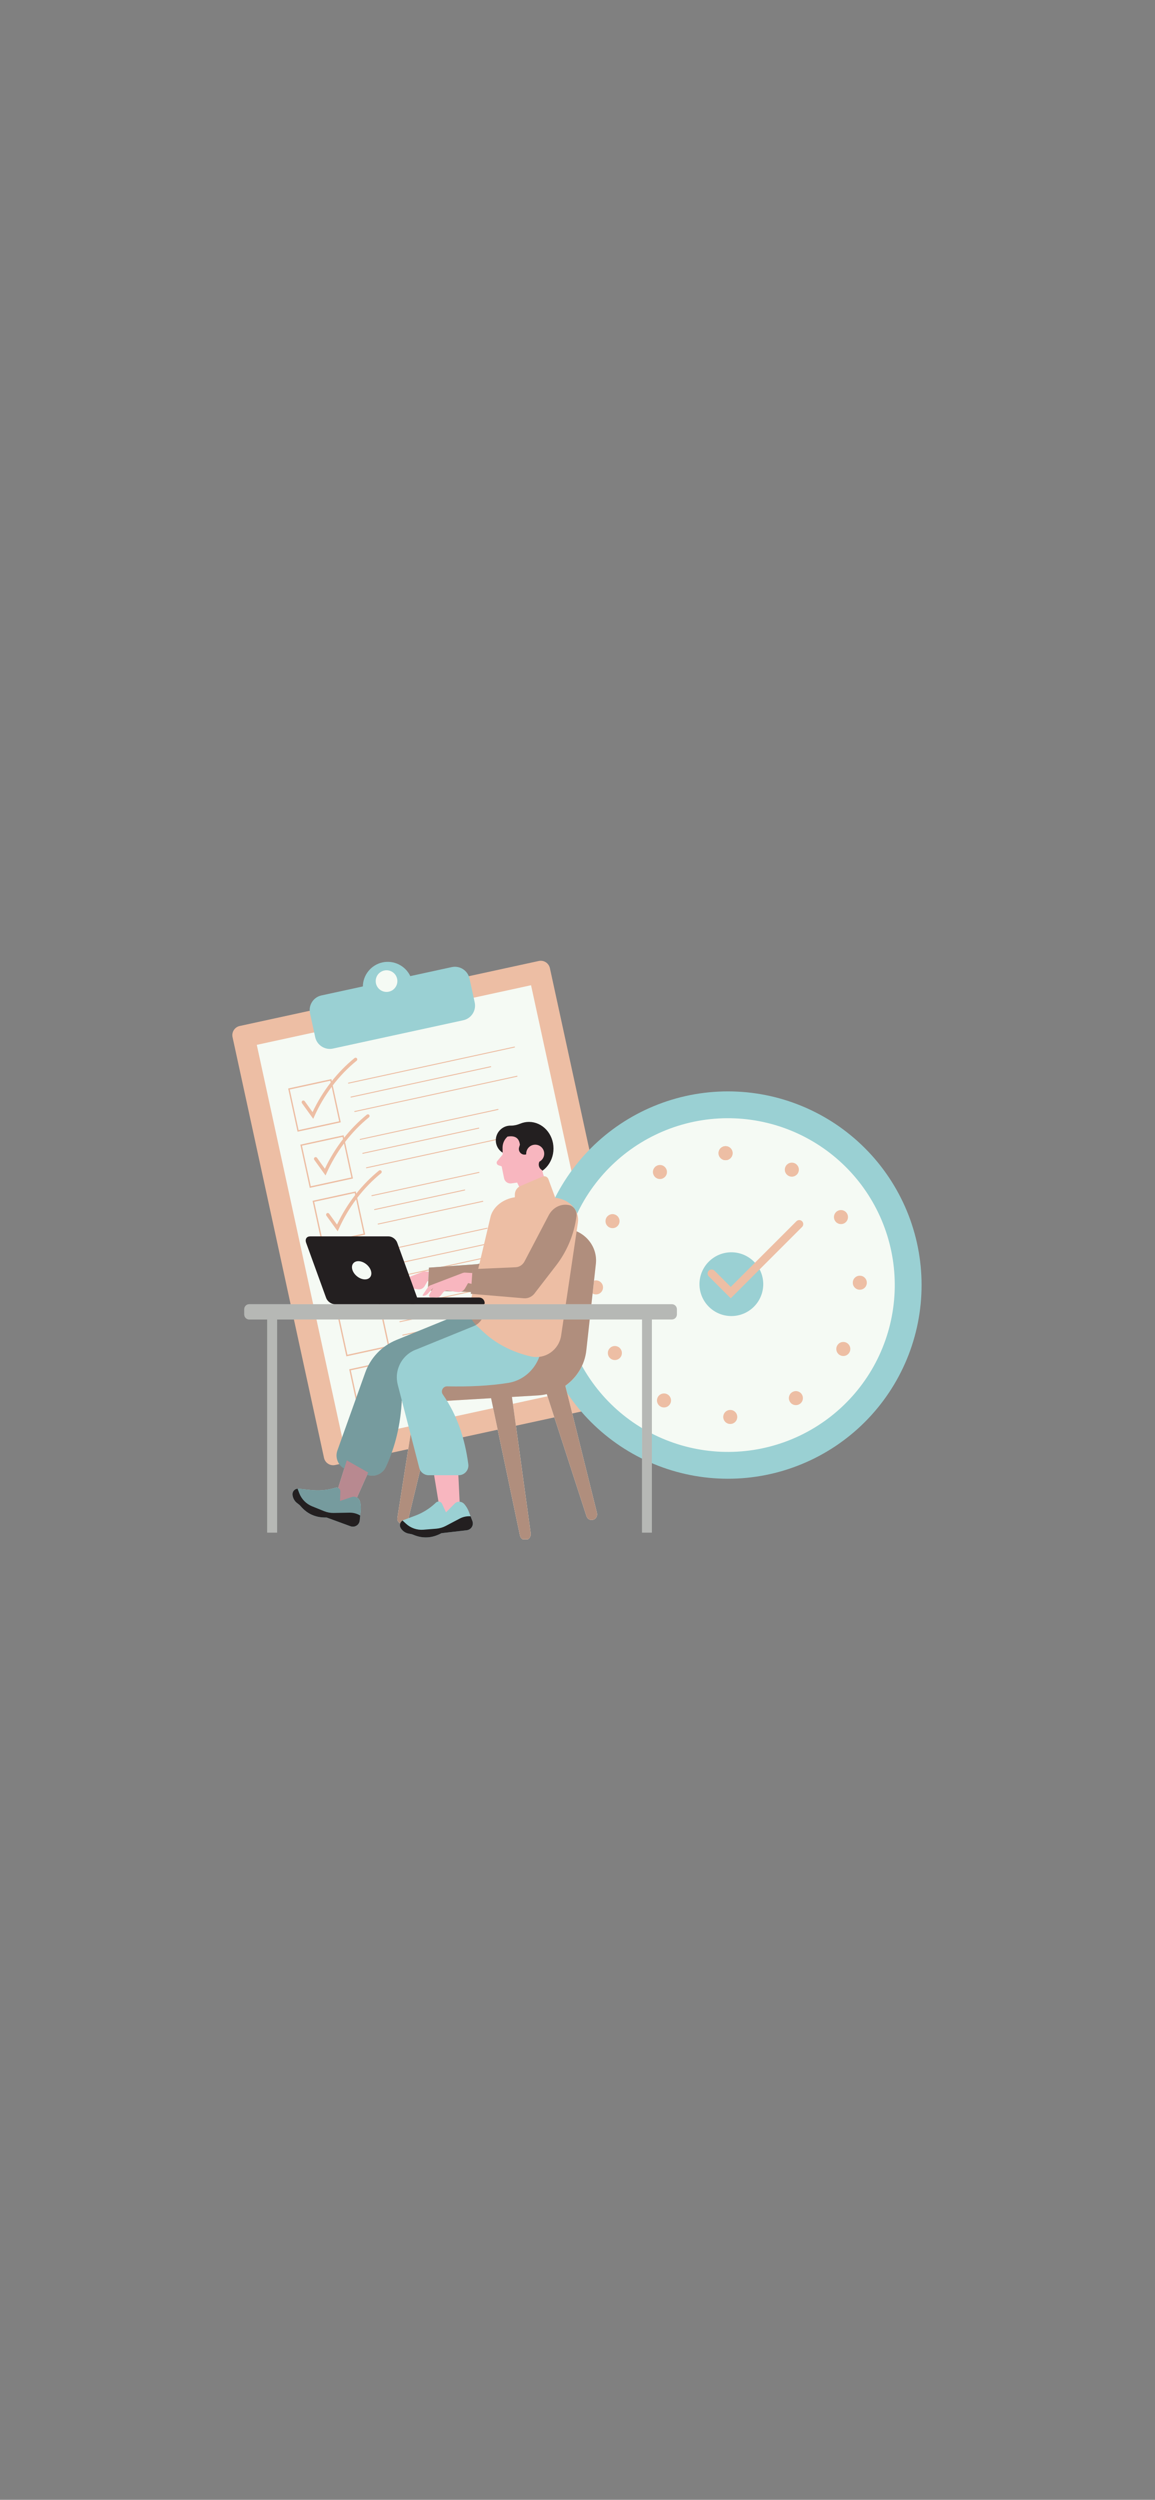 <svg xmlns="http://www.w3.org/2000/svg" xmlns:xlink="http://www.w3.org/1999/xlink" width="414" zoomAndPan="magnify" viewBox="0 0 310.5 672" height="896" preserveAspectRatio="xMidYMid meet" version="1.0"><rect x="0" y="0" width="310.5" height="672" fill="#808080" stroke="none"/><defs><filter x="0%" y="0%" width="100%" height="100%" id="f31222f8b3"><feColorMatrix values="0 0 0 0 1 0 0 0 0 1 0 0 0 0 1 0 0 0 1 0" color-interpolation-filters="sRGB"/></filter><clipPath id="1771c4e6e4"><path d="M 62 258.051 L 173 258.051 L 173 394 L 62 394 Z M 62 258.051 " clip-rule="nonzero"/></clipPath><clipPath id="51fe10d119"><path d="M 83 258.051 L 128 258.051 L 128 282 L 83 282 Z M 83 258.051 " clip-rule="nonzero"/></clipPath><clipPath id="44a5e030f5"><path d="M 143 293 L 247.699 293 L 247.699 398 L 143 398 Z M 143 293 " clip-rule="nonzero"/></clipPath><clipPath id="e57a60cbe9"><path d="M 106 329 L 161 329 L 161 413.797 L 106 413.797 Z M 106 329 " clip-rule="nonzero"/></clipPath><clipPath id="1fa313aff0"><path d="M 106 329 L 162 329 L 162 413.797 L 106 413.797 Z M 106 329 " clip-rule="nonzero"/></clipPath><mask id="dd6e0c9a05"><g filter="url(#f31222f8b3)"><rect x="-31.05" width="372.6" fill="#000000" y="-67.2" height="806.4" fill-opacity="0.3"/></g></mask><clipPath id="c57d43180e"><path d="M 0.629 0.289 L 55 0.289 L 55 84.797 L 0.629 84.797 Z M 0.629 0.289 " clip-rule="nonzero"/></clipPath><clipPath id="6656fb7eb7"><rect x="0" width="56" y="0" height="85"/></clipPath><clipPath id="633549e7e5"><path d="M 107 403 L 128 403 L 128 413.797 L 107 413.797 Z M 107 403 " clip-rule="nonzero"/></clipPath><clipPath id="fbec929301"><path d="M 107 407 L 128 407 L 128 413.797 L 107 413.797 Z M 107 407 " clip-rule="nonzero"/></clipPath><mask id="e965127cec"><g filter="url(#f31222f8b3)"><rect x="-31.05" width="372.6" fill="#000000" y="-67.2" height="806.4" fill-opacity="0.3"/></g></mask><clipPath id="18230249c9"><path d="M 1 0.113 L 15 0.113 L 15 8.5 L 1 8.5 Z M 1 0.113 " clip-rule="nonzero"/></clipPath><clipPath id="d4f4062297"><rect x="0" width="16" y="0" height="9"/></clipPath><mask id="210ca1f52e"><g filter="url(#f31222f8b3)"><rect x="-31.05" width="372.6" fill="#000000" y="-67.2" height="806.4" fill-opacity="0.3"/></g></mask><clipPath id="9282792536"><path d="M 0.277 0.539 L 29 0.539 L 29 26.18 L 0.277 26.18 Z M 0.277 0.539 " clip-rule="nonzero"/></clipPath><clipPath id="8dc17f2718"><rect x="0" width="30" y="0" height="27"/></clipPath><mask id="0fa26faa9c"><g filter="url(#f31222f8b3)"><rect x="-31.05" width="372.6" fill="#000000" y="-67.2" height="806.4" fill-opacity="0.3"/></g></mask><clipPath id="cb508bdf4c"><path d="M 0.414 0.375 L 117 0.375 L 117 62 L 0.414 62 Z M 0.414 0.375 " clip-rule="nonzero"/></clipPath><clipPath id="d9a2898ca2"><rect x="0" width="118" y="0" height="63"/></clipPath><mask id="73e914387c"><g filter="url(#f31222f8b3)"><rect x="-31.05" width="372.6" fill="#000000" y="-67.2" height="806.4" fill-opacity="0.3"/></g></mask><clipPath id="6e8daff74d"><path d="M 0.355 0.449 L 51.633 0.449 L 51.633 56.52 L 0.355 56.52 Z M 0.355 0.449 " clip-rule="nonzero"/></clipPath><clipPath id="5baf099295"><rect x="0" width="52" y="0" height="57"/></clipPath></defs><g clip-path="url(#1771c4e6e4)"><path fill="#edbea4" d="M 172.414 373.348 L 147.832 260.262 C 147.688 259.602 147.297 259.039 146.73 258.672 C 146.164 258.309 145.488 258.188 144.832 258.332 L 64.445 275.805 C 63.086 276.102 62.223 277.445 62.516 278.805 L 87.102 391.895 C 87.242 392.551 87.633 393.117 88.199 393.48 C 88.613 393.746 89.082 393.883 89.559 393.883 C 89.738 393.883 89.922 393.863 90.102 393.824 L 170.484 376.352 C 171.844 376.055 172.711 374.707 172.414 373.348 Z M 172.414 373.348 " fill-opacity="1" fill-rule="nonzero"/></g><path fill="#f5faf4" d="M 142.801 265.027 L 142.762 264.848 L 69.211 280.836 L 69.031 280.875 L 92.129 387.129 L 92.168 387.309 L 165.898 371.281 Z M 142.801 265.027 " fill-opacity="1" fill-rule="nonzero"/><path fill="#edbea4" d="M 89.453 291.781 C 91.348 289.305 93.508 287.066 95.879 285.137 C 96.074 284.98 96.105 284.691 95.945 284.496 C 95.785 284.301 95.5 284.273 95.305 284.43 C 93.07 286.246 91.027 288.332 89.203 290.625 L 89.086 290.082 L 77.465 292.605 L 79.992 304.227 L 91.609 301.699 Z M 77.898 292.887 L 88.805 290.516 L 88.91 290.992 C 87.012 293.434 85.371 296.109 84.027 298.957 L 81.914 296.02 C 81.766 295.816 81.48 295.77 81.277 295.918 C 81.074 296.066 81.027 296.352 81.172 296.555 L 84.207 300.766 L 84.531 300.043 C 85.793 297.234 87.355 294.594 89.164 292.168 L 91.176 301.422 L 80.27 303.793 Z M 77.898 292.887 " fill-opacity="1" fill-rule="nonzero"/><path fill="#edbea4" d="M 92.762 307 C 94.656 304.523 96.816 302.285 99.188 300.359 C 99.383 300.199 99.414 299.91 99.254 299.715 C 99.094 299.52 98.809 299.492 98.613 299.648 C 96.379 301.465 94.332 303.551 92.512 305.844 L 92.367 305.176 L 80.746 307.703 L 83.273 319.324 L 94.891 316.797 Z M 81.18 307.98 L 92.086 305.613 L 92.219 306.211 C 90.32 308.656 88.68 311.332 87.336 314.176 L 85.223 311.242 C 85.074 311.035 84.789 310.988 84.586 311.137 C 84.383 311.285 84.336 311.57 84.48 311.773 L 87.516 315.984 L 87.84 315.262 C 89.102 312.457 90.664 309.812 92.473 307.387 L 94.457 316.516 L 83.551 318.887 Z M 81.18 307.98 " fill-opacity="1" fill-rule="nonzero"/><path fill="#edbea4" d="M 96.027 322.023 C 97.922 319.547 100.082 317.312 102.453 315.383 C 102.648 315.223 102.68 314.938 102.52 314.742 C 102.359 314.547 102.074 314.516 101.879 314.676 C 99.645 316.488 97.602 318.574 95.777 320.867 L 95.648 320.273 L 84.027 322.801 L 86.555 334.418 L 98.172 331.895 Z M 84.465 323.078 L 95.367 320.707 L 95.484 321.238 C 93.586 323.68 91.945 326.355 90.602 329.199 L 88.488 326.266 C 88.34 326.059 88.055 326.012 87.852 326.16 C 87.648 326.309 87.602 326.594 87.746 326.797 L 90.781 331.008 L 91.105 330.285 C 92.367 327.48 93.93 324.836 95.738 322.414 L 97.738 331.613 L 86.832 333.984 Z M 84.465 323.078 " fill-opacity="1" fill-rule="nonzero"/><path fill="#edbea4" d="M 98.93 335.371 L 87.309 337.895 L 89.836 349.516 L 101.457 346.988 Z M 87.746 338.176 L 98.648 335.805 L 101.02 346.711 L 90.117 349.082 Z M 87.746 338.176 " fill-opacity="1" fill-rule="nonzero"/><path fill="#edbea4" d="M 102.211 350.465 L 90.59 352.992 L 93.117 364.613 L 104.738 362.086 Z M 91.027 353.273 L 101.93 350.902 L 104.301 361.805 L 93.398 364.176 Z M 91.027 353.273 " fill-opacity="1" fill-rule="nonzero"/><path fill="#edbea4" d="M 93.875 368.09 L 96.398 379.707 L 108.02 377.184 L 105.492 365.562 Z M 96.68 379.273 L 94.309 368.367 L 105.215 366 L 107.586 376.902 Z M 96.68 379.273 " fill-opacity="1" fill-rule="nonzero"/><path fill="#edbea4" d="M 93.559 291.195 C 93.574 291.254 93.625 291.293 93.684 291.293 C 93.695 291.293 93.703 291.293 93.711 291.293 L 138.34 281.59 C 138.406 281.574 138.453 281.508 138.438 281.438 C 138.422 281.371 138.355 281.328 138.285 281.344 L 93.656 291.043 C 93.59 291.059 93.547 291.125 93.559 291.195 Z M 93.559 291.195 " fill-opacity="1" fill-rule="nonzero"/><path fill="#edbea4" d="M 132.039 286.723 C 132.023 286.656 131.957 286.613 131.891 286.625 L 94.336 294.789 C 94.266 294.805 94.223 294.871 94.238 294.941 C 94.25 295 94.305 295.043 94.363 295.043 C 94.371 295.043 94.379 295.039 94.391 295.039 L 131.941 286.875 C 132.012 286.859 132.055 286.793 132.039 286.723 Z M 132.039 286.723 " fill-opacity="1" fill-rule="nonzero"/><path fill="#edbea4" d="M 95.246 298.824 C 95.262 298.883 95.312 298.922 95.371 298.922 C 95.379 298.922 95.391 298.922 95.398 298.918 L 139.016 289.438 C 139.086 289.422 139.129 289.355 139.113 289.285 C 139.102 289.219 139.031 289.176 138.965 289.191 L 95.344 298.672 C 95.277 298.688 95.234 298.754 95.246 298.824 Z M 95.246 298.824 " fill-opacity="1" fill-rule="nonzero"/><path fill="#edbea4" d="M 134 298.215 C 133.984 298.145 133.914 298.102 133.848 298.117 L 96.812 306.168 C 96.742 306.184 96.699 306.25 96.715 306.32 C 96.727 306.379 96.781 306.418 96.84 306.418 C 96.848 306.418 96.855 306.418 96.867 306.414 L 133.902 298.363 C 133.969 298.352 134.012 298.281 134 298.215 Z M 134 298.215 " fill-opacity="1" fill-rule="nonzero"/><path fill="#edbea4" d="M 97.539 310.16 C 97.547 310.16 97.555 310.16 97.566 310.156 L 128.73 303.383 C 128.801 303.367 128.844 303.301 128.828 303.23 C 128.812 303.164 128.742 303.121 128.676 303.137 L 97.512 309.91 C 97.441 309.926 97.398 309.992 97.414 310.062 C 97.426 310.121 97.48 310.16 97.539 310.16 Z M 97.539 310.16 " fill-opacity="1" fill-rule="nonzero"/><path fill="#edbea4" d="M 98.52 314.047 C 98.531 314.047 98.539 314.047 98.547 314.047 L 134.746 306.176 C 134.816 306.16 134.859 306.094 134.844 306.023 C 134.828 305.957 134.762 305.914 134.691 305.93 L 98.492 313.797 C 98.426 313.812 98.383 313.879 98.398 313.949 C 98.41 314.008 98.461 314.047 98.52 314.047 Z M 98.52 314.047 " fill-opacity="1" fill-rule="nonzero"/><path fill="#edbea4" d="M 99.855 321.445 C 99.871 321.504 99.922 321.547 99.98 321.547 C 99.988 321.547 100 321.543 100.008 321.543 L 128.785 315.285 C 128.855 315.273 128.898 315.203 128.883 315.137 C 128.867 315.066 128.801 315.023 128.73 315.039 L 99.953 321.293 C 99.887 321.309 99.844 321.375 99.855 321.445 Z M 99.855 321.445 " fill-opacity="1" fill-rule="nonzero"/><path fill="#edbea4" d="M 100.703 325.281 C 100.715 325.281 100.723 325.281 100.73 325.281 L 124.949 320.016 C 125.016 320 125.059 319.934 125.047 319.863 C 125.031 319.797 124.961 319.754 124.895 319.766 L 100.68 325.031 C 100.609 325.047 100.566 325.113 100.582 325.184 C 100.594 325.242 100.645 325.281 100.703 325.281 Z M 100.703 325.281 " fill-opacity="1" fill-rule="nonzero"/><path fill="#edbea4" d="M 101.656 329.176 C 101.668 329.176 101.676 329.176 101.684 329.172 L 129.812 323.059 C 129.883 323.043 129.926 322.977 129.91 322.906 C 129.895 322.84 129.828 322.797 129.758 322.809 L 101.633 328.926 C 101.562 328.938 101.52 329.008 101.535 329.074 C 101.547 329.137 101.602 329.176 101.656 329.176 Z M 101.656 329.176 " fill-opacity="1" fill-rule="nonzero"/><path fill="#edbea4" d="M 103.227 336.324 C 103.234 336.324 103.246 336.324 103.254 336.32 L 130.98 330.293 C 131.051 330.281 131.094 330.211 131.078 330.145 C 131.062 330.074 130.996 330.031 130.93 330.047 L 103.199 336.074 C 103.133 336.09 103.09 336.156 103.102 336.227 C 103.117 336.285 103.168 336.324 103.227 336.324 Z M 103.227 336.324 " fill-opacity="1" fill-rule="nonzero"/><path fill="#edbea4" d="M 104.141 340.219 C 104.152 340.277 104.207 340.316 104.266 340.316 C 104.273 340.316 104.281 340.316 104.293 340.316 L 147.461 330.93 C 147.527 330.914 147.57 330.848 147.559 330.781 C 147.543 330.711 147.473 330.668 147.406 330.684 L 104.238 340.066 C 104.168 340.082 104.125 340.148 104.141 340.219 Z M 104.141 340.219 " fill-opacity="1" fill-rule="nonzero"/><path fill="#edbea4" d="M 135.699 336.945 C 135.684 336.879 135.617 336.832 135.547 336.848 L 104.898 343.512 C 104.832 343.527 104.785 343.594 104.801 343.664 C 104.816 343.723 104.867 343.762 104.926 343.762 C 104.934 343.762 104.945 343.762 104.953 343.762 L 135.602 337.098 C 135.672 337.082 135.715 337.016 135.699 336.945 Z M 135.699 336.945 " fill-opacity="1" fill-rule="nonzero"/><path fill="#edbea4" d="M 106.609 351.613 C 106.617 351.613 106.625 351.609 106.637 351.609 L 138.383 344.707 C 138.453 344.691 138.496 344.625 138.48 344.555 C 138.465 344.488 138.398 344.441 138.328 344.461 L 106.582 351.359 C 106.512 351.375 106.469 351.441 106.484 351.512 C 106.496 351.57 106.551 351.613 106.609 351.613 Z M 106.609 351.613 " fill-opacity="1" fill-rule="nonzero"/><path fill="#edbea4" d="M 107.5 355.434 C 107.508 355.434 107.516 355.434 107.527 355.434 L 145.625 347.148 C 145.691 347.137 145.734 347.066 145.723 347 C 145.707 346.93 145.637 346.887 145.57 346.902 L 107.473 355.184 C 107.402 355.199 107.359 355.266 107.375 355.336 C 107.387 355.395 107.441 355.434 107.5 355.434 Z M 107.5 355.434 " fill-opacity="1" fill-rule="nonzero"/><path fill="#edbea4" d="M 141.156 351.758 C 141.141 351.688 141.074 351.645 141.004 351.66 L 108.25 358.781 C 108.18 358.797 108.137 358.863 108.152 358.934 C 108.164 358.992 108.219 359.031 108.277 359.031 C 108.285 359.031 108.293 359.031 108.305 359.027 L 141.059 351.91 C 141.129 351.895 141.172 351.824 141.156 351.758 Z M 141.156 351.758 " fill-opacity="1" fill-rule="nonzero"/><path fill="#edbea4" d="M 144.223 359.184 C 144.207 359.113 144.137 359.07 144.07 359.086 L 109.91 366.512 C 109.84 366.527 109.797 366.594 109.812 366.664 C 109.824 366.723 109.879 366.762 109.938 366.762 C 109.945 366.762 109.957 366.762 109.965 366.758 L 144.125 359.332 C 144.191 359.32 144.238 359.25 144.223 359.184 Z M 144.223 359.184 " fill-opacity="1" fill-rule="nonzero"/><path fill="#edbea4" d="M 156.453 360.652 L 110.941 370.547 C 110.871 370.562 110.828 370.629 110.844 370.699 C 110.855 370.758 110.91 370.797 110.969 370.797 C 110.977 370.797 110.984 370.797 110.996 370.797 L 156.508 360.902 C 156.578 360.887 156.621 360.82 156.605 360.75 C 156.59 360.684 156.523 360.637 156.453 360.652 Z M 156.453 360.652 " fill-opacity="1" fill-rule="nonzero"/><path fill="#edbea4" d="M 146.273 366.324 L 111.559 373.871 C 111.492 373.887 111.445 373.953 111.461 374.023 C 111.477 374.082 111.527 374.121 111.586 374.121 C 111.594 374.121 111.605 374.121 111.613 374.121 L 146.328 366.574 C 146.395 366.559 146.441 366.492 146.426 366.422 C 146.41 366.352 146.344 366.309 146.273 366.324 Z M 146.273 366.324 " fill-opacity="1" fill-rule="nonzero"/><g clip-path="url(#51fe10d119)"><path fill="#9ad0d3" d="M 127.617 269.48 L 126.219 263.055 C 125.992 262.004 125.367 261.105 124.465 260.523 C 123.562 259.945 122.484 259.75 121.434 259.977 L 110.301 262.398 C 108.984 259.598 105.863 258.051 102.82 258.711 C 99.781 259.371 97.582 262.074 97.547 265.172 L 86.414 267.59 C 84.246 268.062 82.867 270.207 83.34 272.375 L 84.734 278.801 C 85.145 280.68 86.812 281.969 88.664 281.969 C 88.945 281.969 89.234 281.938 89.52 281.875 L 124.539 274.262 C 126.707 273.793 128.086 271.645 127.617 269.48 Z M 127.617 269.48 " fill-opacity="1" fill-rule="nonzero"/></g><path fill="#f5faf4" d="M 106.828 263.738 C 106.828 264.121 106.754 264.496 106.605 264.852 C 106.457 265.207 106.246 265.523 105.973 265.797 C 105.699 266.07 105.387 266.281 105.027 266.426 C 104.672 266.574 104.301 266.648 103.914 266.648 C 103.527 266.648 103.156 266.574 102.801 266.426 C 102.441 266.281 102.129 266.07 101.855 265.797 C 101.582 265.523 101.371 265.207 101.223 264.852 C 101.074 264.496 101.004 264.121 101.004 263.738 C 101.004 263.352 101.074 262.98 101.223 262.621 C 101.371 262.266 101.582 261.949 101.855 261.676 C 102.129 261.406 102.441 261.195 102.801 261.047 C 103.156 260.898 103.527 260.824 103.914 260.824 C 104.301 260.824 104.672 260.898 105.027 261.047 C 105.387 261.195 105.699 261.406 105.973 261.676 C 106.246 261.949 106.457 262.266 106.605 262.621 C 106.754 262.98 106.828 263.352 106.828 263.738 Z M 106.828 263.738 " fill-opacity="1" fill-rule="nonzero"/><g clip-path="url(#44a5e030f5)"><path fill="#9ad0d3" d="M 247.75 345.449 C 247.75 347.152 247.668 348.855 247.5 350.551 C 247.332 352.246 247.082 353.934 246.75 355.605 C 246.418 357.277 246.004 358.93 245.508 360.562 C 245.016 362.191 244.441 363.797 243.789 365.371 C 243.137 366.945 242.406 368.488 241.602 369.992 C 240.801 371.496 239.922 372.953 238.977 374.371 C 238.027 375.789 237.016 377.16 235.934 378.477 C 234.852 379.793 233.707 381.059 232.5 382.262 C 231.297 383.469 230.035 384.613 228.715 385.695 C 227.398 386.773 226.031 387.789 224.613 388.738 C 223.195 389.684 221.734 390.559 220.23 391.363 C 218.727 392.168 217.188 392.895 215.609 393.547 C 214.035 394.199 212.43 394.773 210.801 395.27 C 209.168 395.766 207.516 396.18 205.844 396.512 C 204.172 396.844 202.488 397.094 200.789 397.262 C 199.094 397.43 197.391 397.512 195.688 397.512 C 193.98 397.512 192.281 397.43 190.582 397.262 C 188.887 397.094 187.203 396.844 185.527 396.512 C 183.855 396.18 182.203 395.766 180.574 395.27 C 178.941 394.773 177.336 394.199 175.762 393.547 C 174.188 392.895 172.648 392.168 171.145 391.363 C 169.641 390.559 168.18 389.684 166.762 388.738 C 165.344 387.789 163.977 386.773 162.656 385.695 C 161.34 384.613 160.078 383.469 158.871 382.262 C 157.664 381.059 156.523 379.793 155.441 378.477 C 154.359 377.16 153.344 375.789 152.398 374.371 C 151.449 372.953 150.574 371.496 149.77 369.992 C 148.965 368.488 148.238 366.945 147.586 365.371 C 146.934 363.797 146.359 362.191 145.863 360.562 C 145.371 358.93 144.957 357.277 144.621 355.605 C 144.289 353.934 144.039 352.246 143.875 350.551 C 143.707 348.855 143.621 347.152 143.621 345.449 C 143.621 343.742 143.707 342.043 143.875 340.344 C 144.039 338.648 144.289 336.961 144.621 335.289 C 144.957 333.617 145.371 331.965 145.863 330.336 C 146.359 328.703 146.934 327.098 147.586 325.523 C 148.238 323.949 148.965 322.41 149.77 320.906 C 150.574 319.402 151.449 317.941 152.398 316.523 C 153.344 315.105 154.359 313.738 155.441 312.418 C 156.523 311.102 157.664 309.84 158.871 308.633 C 160.078 307.426 161.34 306.285 162.656 305.203 C 163.977 304.121 165.344 303.105 166.762 302.156 C 168.18 301.211 169.641 300.336 171.145 299.531 C 172.648 298.727 174.188 298 175.762 297.348 C 177.336 296.695 178.941 296.121 180.574 295.625 C 182.203 295.129 183.855 294.715 185.527 294.383 C 187.203 294.051 188.887 293.801 190.582 293.633 C 192.281 293.469 193.98 293.383 195.688 293.383 C 197.391 293.383 199.094 293.469 200.789 293.633 C 202.488 293.801 204.172 294.051 205.844 294.383 C 207.516 294.715 209.168 295.129 210.801 295.625 C 212.43 296.121 214.035 296.695 215.609 297.348 C 217.188 298 218.727 298.727 220.23 299.531 C 221.734 300.336 223.195 301.211 224.613 302.156 C 226.031 303.105 227.398 304.121 228.715 305.203 C 230.035 306.285 231.297 307.426 232.5 308.633 C 233.707 309.84 234.852 311.102 235.934 312.418 C 237.016 313.738 238.027 315.105 238.977 316.523 C 239.922 317.941 240.801 319.402 241.602 320.906 C 242.406 322.41 243.137 323.949 243.789 325.523 C 244.441 327.098 245.016 328.703 245.508 330.336 C 246.004 331.965 246.418 333.617 246.75 335.289 C 247.082 336.961 247.332 338.648 247.5 340.344 C 247.668 342.043 247.75 343.742 247.75 345.449 Z M 247.75 345.449 " fill-opacity="1" fill-rule="nonzero"/></g><path fill="#f5faf4" d="M 240.004 338.52 C 240.23 339.969 240.383 341.43 240.469 342.895 C 240.551 344.363 240.562 345.828 240.504 347.297 C 240.441 348.766 240.309 350.227 240.105 351.68 C 239.902 353.137 239.625 354.578 239.281 356.004 C 238.934 357.434 238.52 358.84 238.035 360.227 C 237.551 361.613 237 362.973 236.383 364.309 C 235.766 365.641 235.086 366.938 234.34 368.207 C 233.594 369.473 232.789 370.699 231.922 371.883 C 231.059 373.07 230.137 374.211 229.156 375.309 C 228.18 376.406 227.148 377.449 226.07 378.445 C 224.988 379.441 223.863 380.379 222.688 381.266 C 221.516 382.148 220.301 382.973 219.047 383.738 C 217.793 384.504 216.504 385.207 215.184 385.844 C 213.859 386.484 212.508 387.055 211.129 387.562 C 209.75 388.066 208.348 388.504 206.926 388.871 C 205.504 389.238 204.066 389.539 202.617 389.766 C 201.164 389.992 199.707 390.148 198.238 390.23 C 196.773 390.312 195.305 390.324 193.836 390.266 C 192.371 390.203 190.91 390.07 189.453 389.867 C 188 389.664 186.559 389.391 185.129 389.043 C 183.703 388.699 182.293 388.281 180.906 387.797 C 179.52 387.316 178.16 386.762 176.828 386.145 C 175.496 385.527 174.195 384.848 172.93 384.102 C 171.664 383.355 170.438 382.551 169.25 381.684 C 168.062 380.82 166.922 379.898 165.824 378.918 C 164.73 377.941 163.684 376.91 162.688 375.832 C 161.695 374.75 160.754 373.625 159.871 372.449 C 158.984 371.277 158.16 370.062 157.395 368.809 C 156.629 367.555 155.93 366.27 155.289 364.945 C 154.652 363.621 154.078 362.27 153.574 360.891 C 153.066 359.512 152.633 358.113 152.262 356.688 C 151.895 355.266 151.598 353.832 151.371 352.379 C 151.145 350.926 150.988 349.469 150.902 348 C 150.82 346.535 150.809 345.066 150.871 343.602 C 150.93 342.133 151.062 340.672 151.266 339.215 C 151.469 337.762 151.746 336.32 152.09 334.891 C 152.438 333.465 152.852 332.059 153.336 330.672 C 153.82 329.285 154.371 327.922 154.988 326.59 C 155.605 325.258 156.289 323.957 157.031 322.691 C 157.777 321.426 158.582 320.199 159.449 319.012 C 160.316 317.828 161.238 316.684 162.215 315.59 C 163.191 314.492 164.223 313.445 165.305 312.453 C 166.383 311.457 167.512 310.516 168.684 309.633 C 169.855 308.75 171.07 307.922 172.324 307.16 C 173.578 306.395 174.867 305.691 176.191 305.055 C 177.512 304.414 178.863 303.844 180.242 303.336 C 181.621 302.832 183.023 302.395 184.445 302.027 C 185.867 301.656 187.305 301.359 188.758 301.133 C 190.207 300.906 191.668 300.75 193.133 300.668 C 194.602 300.582 196.066 300.57 197.535 300.633 C 199.004 300.691 200.465 300.824 201.918 301.031 C 203.375 301.234 204.816 301.508 206.242 301.855 C 207.672 302.199 209.078 302.613 210.465 303.098 C 211.852 303.582 213.211 304.133 214.543 304.75 C 215.879 305.367 217.176 306.051 218.441 306.797 C 219.707 307.539 220.934 308.348 222.121 309.211 C 223.309 310.078 224.449 311 225.547 311.977 C 226.645 312.957 227.688 313.984 228.684 315.066 C 229.68 316.148 230.617 317.273 231.504 318.445 C 232.387 319.621 233.211 320.832 233.977 322.086 C 234.742 323.34 235.445 324.629 236.082 325.953 C 236.723 327.277 237.293 328.625 237.797 330.008 C 238.305 331.387 238.742 332.785 239.109 334.207 C 239.477 335.629 239.773 337.066 240.004 338.52 Z M 240.004 338.52 " fill-opacity="1" fill-rule="nonzero"/><path fill="#edbea4" d="M 196.945 309.992 C 196.945 310.242 196.898 310.484 196.801 310.715 C 196.707 310.945 196.57 311.148 196.391 311.328 C 196.215 311.504 196.012 311.641 195.781 311.734 C 195.547 311.832 195.309 311.879 195.059 311.879 C 194.805 311.879 194.566 311.832 194.336 311.734 C 194.102 311.641 193.898 311.504 193.723 311.328 C 193.543 311.148 193.406 310.945 193.312 310.715 C 193.215 310.484 193.168 310.242 193.168 309.992 C 193.168 309.742 193.215 309.5 193.312 309.27 C 193.406 309.039 193.543 308.832 193.723 308.656 C 193.898 308.48 194.102 308.344 194.336 308.246 C 194.566 308.152 194.805 308.102 195.059 308.102 C 195.309 308.102 195.547 308.152 195.781 308.246 C 196.012 308.344 196.215 308.48 196.391 308.656 C 196.57 308.832 196.707 309.039 196.801 309.27 C 196.898 309.5 196.945 309.742 196.945 309.992 Z M 196.945 309.992 " fill-opacity="1" fill-rule="nonzero"/><path fill="#edbea4" d="M 196.945 309.992 C 196.945 310.242 196.898 310.484 196.801 310.715 C 196.707 310.945 196.57 311.148 196.391 311.328 C 196.215 311.504 196.012 311.641 195.781 311.734 C 195.547 311.832 195.309 311.879 195.059 311.879 C 194.805 311.879 194.566 311.832 194.336 311.734 C 194.102 311.641 193.898 311.504 193.723 311.328 C 193.543 311.148 193.406 310.945 193.312 310.715 C 193.215 310.484 193.168 310.242 193.168 309.992 C 193.168 309.742 193.215 309.5 193.312 309.27 C 193.406 309.039 193.543 308.832 193.723 308.656 C 193.898 308.48 194.102 308.344 194.336 308.246 C 194.566 308.152 194.805 308.102 195.059 308.102 C 195.309 308.102 195.547 308.152 195.781 308.246 C 196.012 308.344 196.215 308.48 196.391 308.656 C 196.57 308.832 196.707 309.039 196.801 309.27 C 196.898 309.5 196.945 309.742 196.945 309.992 Z M 196.945 309.992 " fill-opacity="1" fill-rule="nonzero"/><path fill="#edbea4" d="M 179.301 315.055 C 179.301 315.305 179.254 315.547 179.156 315.777 C 179.062 316.012 178.926 316.215 178.75 316.391 C 178.57 316.57 178.367 316.703 178.137 316.801 C 177.906 316.898 177.664 316.945 177.414 316.945 C 177.164 316.945 176.922 316.898 176.691 316.801 C 176.461 316.703 176.254 316.57 176.078 316.391 C 175.902 316.215 175.766 316.012 175.668 315.777 C 175.574 315.547 175.523 315.305 175.523 315.055 C 175.523 314.805 175.574 314.566 175.668 314.332 C 175.766 314.102 175.902 313.898 176.078 313.723 C 176.254 313.543 176.461 313.406 176.691 313.312 C 176.922 313.215 177.164 313.168 177.414 313.168 C 177.664 313.168 177.906 313.215 178.137 313.312 C 178.367 313.406 178.57 313.543 178.75 313.723 C 178.926 313.898 179.062 314.102 179.156 314.332 C 179.254 314.566 179.301 314.805 179.301 315.055 Z M 179.301 315.055 " fill-opacity="1" fill-rule="nonzero"/><path fill="#edbea4" d="M 166.555 328.266 C 166.555 328.516 166.508 328.754 166.41 328.988 C 166.312 329.219 166.18 329.422 166 329.602 C 165.824 329.777 165.621 329.914 165.387 330.008 C 165.156 330.105 164.914 330.152 164.664 330.152 C 164.414 330.152 164.176 330.105 163.941 330.008 C 163.711 329.914 163.508 329.777 163.332 329.602 C 163.152 329.422 163.016 329.219 162.922 328.988 C 162.824 328.754 162.777 328.516 162.777 328.266 C 162.777 328.016 162.824 327.773 162.922 327.543 C 163.016 327.309 163.152 327.105 163.332 326.93 C 163.508 326.754 163.711 326.617 163.941 326.52 C 164.176 326.426 164.414 326.375 164.664 326.375 C 164.914 326.375 165.156 326.426 165.387 326.52 C 165.621 326.617 165.824 326.754 166 326.93 C 166.18 327.105 166.312 327.309 166.41 327.543 C 166.508 327.773 166.555 328.016 166.555 328.266 Z M 166.555 328.266 " fill-opacity="1" fill-rule="nonzero"/><path fill="#edbea4" d="M 162.117 346.078 C 162.117 346.328 162.07 346.57 161.977 346.801 C 161.879 347.031 161.742 347.234 161.566 347.414 C 161.387 347.59 161.184 347.727 160.953 347.82 C 160.723 347.918 160.48 347.965 160.23 347.965 C 159.98 347.965 159.738 347.918 159.508 347.82 C 159.277 347.727 159.07 347.59 158.895 347.414 C 158.719 347.234 158.582 347.031 158.484 346.801 C 158.391 346.57 158.34 346.328 158.34 346.078 C 158.34 345.828 158.391 345.586 158.484 345.355 C 158.582 345.125 158.719 344.918 158.895 344.742 C 159.07 344.566 159.277 344.43 159.508 344.332 C 159.738 344.238 159.98 344.188 160.23 344.188 C 160.48 344.188 160.723 344.238 160.953 344.332 C 161.184 344.43 161.387 344.566 161.566 344.742 C 161.742 344.918 161.879 345.125 161.977 345.355 C 162.07 345.586 162.117 345.828 162.117 346.078 Z M 162.117 346.078 " fill-opacity="1" fill-rule="nonzero"/><path fill="#edbea4" d="M 167.184 363.723 C 167.184 363.973 167.137 364.211 167.039 364.445 C 166.945 364.676 166.809 364.879 166.629 365.055 C 166.453 365.234 166.25 365.371 166.02 365.465 C 165.785 365.562 165.547 365.609 165.297 365.609 C 165.043 365.609 164.805 365.562 164.574 365.465 C 164.34 365.371 164.137 365.234 163.961 365.055 C 163.781 364.879 163.645 364.676 163.551 364.445 C 163.453 364.211 163.406 363.973 163.406 363.723 C 163.406 363.469 163.453 363.23 163.551 363 C 163.645 362.766 163.781 362.562 163.961 362.387 C 164.137 362.207 164.34 362.07 164.574 361.977 C 164.805 361.879 165.043 361.832 165.297 361.832 C 165.547 361.832 165.785 361.879 166.02 361.977 C 166.25 362.07 166.453 362.207 166.629 362.387 C 166.809 362.562 166.945 362.766 167.039 363 C 167.137 363.23 167.184 363.469 167.184 363.723 Z M 167.184 363.723 " fill-opacity="1" fill-rule="nonzero"/><path fill="#edbea4" d="M 180.391 376.469 C 180.391 376.719 180.344 376.961 180.246 377.191 C 180.152 377.422 180.016 377.625 179.84 377.805 C 179.66 377.98 179.457 378.117 179.227 378.215 C 178.996 378.309 178.754 378.355 178.504 378.355 C 178.254 378.355 178.012 378.309 177.781 378.215 C 177.551 378.117 177.344 377.98 177.168 377.805 C 176.992 377.625 176.855 377.422 176.758 377.191 C 176.664 376.961 176.613 376.719 176.613 376.469 C 176.613 376.219 176.664 375.977 176.758 375.746 C 176.855 375.516 176.992 375.309 177.168 375.133 C 177.344 374.957 177.551 374.82 177.781 374.723 C 178.012 374.629 178.254 374.582 178.504 374.582 C 178.754 374.582 178.996 374.629 179.227 374.723 C 179.457 374.82 179.66 374.957 179.84 375.133 C 180.016 375.309 180.152 375.516 180.246 375.746 C 180.344 375.977 180.391 376.219 180.391 376.469 Z M 180.391 376.469 " fill-opacity="1" fill-rule="nonzero"/><path fill="#edbea4" d="M 198.203 380.902 C 198.203 381.156 198.156 381.395 198.059 381.625 C 197.965 381.859 197.828 382.062 197.652 382.238 C 197.473 382.418 197.27 382.551 197.039 382.648 C 196.809 382.746 196.566 382.793 196.316 382.793 C 196.066 382.793 195.824 382.746 195.594 382.648 C 195.363 382.551 195.156 382.418 194.98 382.238 C 194.805 382.062 194.668 381.859 194.57 381.625 C 194.477 381.395 194.426 381.156 194.426 380.902 C 194.426 380.652 194.477 380.414 194.57 380.18 C 194.668 379.949 194.805 379.746 194.98 379.57 C 195.156 379.391 195.363 379.254 195.594 379.16 C 195.824 379.062 196.066 379.016 196.316 379.016 C 196.566 379.016 196.809 379.062 197.039 379.16 C 197.27 379.254 197.473 379.391 197.652 379.57 C 197.828 379.746 197.965 379.949 198.059 380.18 C 198.156 380.414 198.203 380.652 198.203 380.902 Z M 198.203 380.902 " fill-opacity="1" fill-rule="nonzero"/><path fill="#edbea4" d="M 215.848 375.84 C 215.848 376.09 215.801 376.332 215.703 376.562 C 215.609 376.793 215.473 376.996 215.297 377.176 C 215.117 377.352 214.914 377.488 214.684 377.582 C 214.449 377.68 214.211 377.727 213.961 377.727 C 213.711 377.727 213.469 377.68 213.238 377.582 C 213.004 377.488 212.801 377.352 212.625 377.176 C 212.449 376.996 212.312 376.793 212.215 376.562 C 212.121 376.332 212.07 376.09 212.07 375.84 C 212.07 375.59 212.121 375.348 212.215 375.117 C 212.312 374.887 212.449 374.68 212.625 374.504 C 212.801 374.328 213.004 374.191 213.238 374.094 C 213.469 374 213.711 373.949 213.961 373.949 C 214.211 373.949 214.449 374 214.684 374.094 C 214.914 374.191 215.117 374.328 215.297 374.504 C 215.473 374.68 215.609 374.887 215.703 375.117 C 215.801 375.348 215.848 375.59 215.848 375.84 Z M 215.848 375.84 " fill-opacity="1" fill-rule="nonzero"/><path fill="#edbea4" d="M 228.594 362.629 C 228.594 362.883 228.547 363.121 228.453 363.352 C 228.355 363.586 228.219 363.789 228.043 363.965 C 227.863 364.145 227.66 364.281 227.43 364.375 C 227.199 364.473 226.957 364.52 226.707 364.52 C 226.457 364.52 226.215 364.473 225.984 364.375 C 225.754 364.281 225.547 364.145 225.371 363.965 C 225.195 363.789 225.059 363.586 224.961 363.352 C 224.867 363.121 224.82 362.883 224.82 362.629 C 224.82 362.379 224.867 362.141 224.961 361.906 C 225.059 361.676 225.195 361.473 225.371 361.297 C 225.547 361.117 225.754 360.98 225.984 360.887 C 226.215 360.789 226.457 360.742 226.707 360.742 C 226.957 360.742 227.199 360.789 227.43 360.887 C 227.66 360.98 227.863 361.117 228.043 361.297 C 228.219 361.473 228.355 361.676 228.453 361.906 C 228.547 362.141 228.594 362.379 228.594 362.629 Z M 228.594 362.629 " fill-opacity="1" fill-rule="nonzero"/><path fill="#edbea4" d="M 233.031 344.82 C 233.031 345.07 232.984 345.309 232.887 345.543 C 232.793 345.773 232.656 345.977 232.477 346.152 C 232.301 346.332 232.098 346.469 231.867 346.562 C 231.633 346.66 231.395 346.707 231.145 346.707 C 230.891 346.707 230.652 346.66 230.422 346.562 C 230.188 346.469 229.984 346.332 229.809 346.152 C 229.629 345.977 229.492 345.773 229.398 345.543 C 229.301 345.309 229.254 345.07 229.254 344.82 C 229.254 344.566 229.301 344.328 229.398 344.098 C 229.492 343.863 229.629 343.66 229.809 343.484 C 229.984 343.305 230.188 343.168 230.422 343.074 C 230.652 342.977 230.891 342.93 231.145 342.93 C 231.395 342.93 231.633 342.977 231.867 343.074 C 232.098 343.168 232.301 343.305 232.477 343.484 C 232.656 343.66 232.793 343.863 232.887 344.098 C 232.984 344.328 233.031 344.566 233.031 344.82 Z M 233.031 344.82 " fill-opacity="1" fill-rule="nonzero"/><path fill="#edbea4" d="M 227.965 327.176 C 227.965 327.426 227.918 327.664 227.824 327.898 C 227.727 328.129 227.59 328.332 227.414 328.508 C 227.234 328.688 227.031 328.824 226.801 328.918 C 226.57 329.016 226.328 329.062 226.078 329.062 C 225.828 329.062 225.586 329.016 225.355 328.918 C 225.125 328.824 224.918 328.688 224.742 328.508 C 224.566 328.332 224.43 328.129 224.332 327.898 C 224.238 327.664 224.191 327.426 224.191 327.176 C 224.191 326.926 224.238 326.684 224.332 326.453 C 224.43 326.219 224.566 326.016 224.742 325.84 C 224.918 325.66 225.125 325.527 225.355 325.43 C 225.586 325.332 225.828 325.285 226.078 325.285 C 226.328 325.285 226.57 325.332 226.801 325.43 C 227.031 325.527 227.234 325.66 227.414 325.84 C 227.59 326.016 227.727 326.219 227.824 326.453 C 227.918 326.684 227.965 326.926 227.965 327.176 Z M 227.965 327.176 " fill-opacity="1" fill-rule="nonzero"/><path fill="#edbea4" d="M 214.758 314.426 C 214.758 314.676 214.711 314.918 214.613 315.148 C 214.52 315.383 214.383 315.586 214.203 315.762 C 214.027 315.938 213.824 316.074 213.594 316.172 C 213.359 316.266 213.121 316.316 212.871 316.316 C 212.621 316.316 212.379 316.266 212.148 316.172 C 211.914 316.074 211.711 315.938 211.535 315.762 C 211.355 315.586 211.223 315.383 211.125 315.148 C 211.027 314.918 210.98 314.676 210.98 314.426 C 210.98 314.176 211.027 313.938 211.125 313.703 C 211.223 313.473 211.355 313.27 211.535 313.09 C 211.711 312.914 211.914 312.777 212.148 312.684 C 212.379 312.586 212.621 312.539 212.871 312.539 C 213.121 312.539 213.359 312.586 213.594 312.684 C 213.824 312.777 214.027 312.914 214.203 313.09 C 214.383 313.27 214.52 313.473 214.613 313.703 C 214.711 313.938 214.758 314.176 214.758 314.426 Z M 214.758 314.426 " fill-opacity="1" fill-rule="nonzero"/><path fill="#9ad0d3" d="M 205.188 345.207 C 205.188 345.773 205.129 346.328 205.02 346.883 C 204.91 347.434 204.75 347.969 204.531 348.488 C 204.316 349.008 204.055 349.504 203.742 349.973 C 203.43 350.438 203.074 350.871 202.676 351.27 C 202.277 351.668 201.844 352.023 201.375 352.336 C 200.906 352.648 200.414 352.914 199.895 353.129 C 199.375 353.344 198.836 353.508 198.285 353.617 C 197.734 353.727 197.176 353.781 196.613 353.781 C 196.051 353.781 195.492 353.727 194.941 353.617 C 194.387 353.508 193.852 353.344 193.332 353.129 C 192.812 352.914 192.316 352.648 191.852 352.336 C 191.383 352.023 190.949 351.668 190.551 351.27 C 190.152 350.871 189.797 350.438 189.484 349.973 C 189.172 349.504 188.906 349.008 188.691 348.488 C 188.477 347.969 188.316 347.434 188.203 346.883 C 188.094 346.328 188.039 345.773 188.039 345.207 C 188.039 344.645 188.094 344.09 188.203 343.535 C 188.316 342.984 188.477 342.449 188.691 341.93 C 188.906 341.406 189.172 340.914 189.484 340.445 C 189.797 339.977 190.152 339.543 190.551 339.148 C 190.949 338.75 191.383 338.395 191.852 338.082 C 192.316 337.77 192.812 337.504 193.332 337.289 C 193.852 337.074 194.387 336.91 194.941 336.801 C 195.492 336.691 196.051 336.637 196.613 336.637 C 197.176 336.637 197.734 336.691 198.285 336.801 C 198.836 336.91 199.375 337.074 199.895 337.289 C 200.414 337.504 200.906 337.77 201.375 338.082 C 201.844 338.395 202.277 338.75 202.676 339.148 C 203.074 339.543 203.43 339.977 203.742 340.445 C 204.055 340.914 204.316 341.406 204.531 341.93 C 204.75 342.449 204.91 342.984 205.02 343.535 C 205.129 344.09 205.188 344.645 205.188 345.207 Z M 205.188 345.207 " fill-opacity="1" fill-rule="nonzero"/><path fill="#edbea4" d="M 196.445 349.008 L 190.539 343.105 C 190.117 342.684 190.117 342 190.539 341.574 C 190.961 341.152 191.648 341.152 192.07 341.574 L 196.445 345.949 L 214.098 328.297 C 214.52 327.875 215.203 327.875 215.625 328.297 C 216.047 328.719 216.047 329.406 215.625 329.828 Z M 196.445 349.008 " fill-opacity="1" fill-rule="nonzero"/><path fill="#231f20" d="M 142.203 301.59 C 141.391 301.59 140.609 301.75 139.887 302.047 C 139.07 302.379 138.211 302.605 137.328 302.586 C 137.043 302.578 136.754 302.602 136.453 302.664 C 134.777 303.008 133.477 304.43 133.309 306.133 C 133.129 307.957 134.191 309.555 135.75 310.191 C 136.367 313.445 139.023 315.895 142.203 315.895 C 145.844 315.895 148.797 312.691 148.797 308.742 C 148.797 304.793 145.844 301.59 142.203 301.59 Z M 142.203 301.59 " fill-opacity="1" fill-rule="nonzero"/><path fill="#f8b6bf" d="M 145.758 314.582 C 144.898 314.129 144.613 313.098 145.004 312.277 C 145.777 311.875 146.305 311.066 146.305 310.133 C 146.305 308.797 145.219 307.711 143.883 307.711 C 142.543 307.711 141.461 308.797 141.461 310.133 C 141.461 310.18 141.465 310.227 141.469 310.27 L 141.387 310.336 C 140.238 310.633 139.207 309.562 139.551 308.426 L 139.766 307.723 C 139.559 305.922 138.453 305.188 136.426 305.539 L 136.199 305.777 C 135.48 306.531 135.086 307.543 135.102 308.586 L 135.129 310.371 L 133.688 312.098 C 133.359 312.484 133.527 313.078 134.008 313.242 L 134.859 313.531 L 135.508 316.73 C 135.695 317.645 136.559 318.254 137.484 318.121 L 139.023 317.895 L 139.785 319.465 L 146.305 316.469 L 146.008 315.605 Z M 145.758 314.582 " fill-opacity="1" fill-rule="nonzero"/><path fill="#f8b6bf" d="M 122.457 342.297 L 114.215 341.793 C 114.016 341.781 113.812 341.812 113.625 341.887 L 105.617 344.949 C 105.391 345.035 105.195 345.191 105.055 345.398 L 103.762 347.316 C 103.711 347.395 103.762 347.504 103.848 347.508 C 104.301 347.52 104.742 347.328 105.055 346.977 L 106.379 345.508 L 105.387 347.199 C 105.219 347.484 105.398 347.855 105.711 347.871 L 107.227 347.93 C 107.582 347.945 107.926 347.781 108.16 347.488 L 108.785 346.695 C 109.059 346.344 109.48 346.168 109.902 346.23 L 112.41 346.59 C 113.121 346.691 113.824 346.332 114.199 345.672 L 114.945 344.367 L 122.457 346.133 " fill-opacity="1" fill-rule="nonzero"/><path fill="#9ad0d3" d="M 137.332 326.652 L 130.613 338.301 C 130.102 339.188 129.137 339.773 128.055 339.852 L 115.32 340.77 L 115.031 346.898 L 130.727 347.457 C 132.066 347.504 133.336 346.902 134.074 345.867 L 145.266 330.199 L 145.555 326.539 C 145.66 325.191 144.578 324.016 143.117 323.895 L 142.887 323.875 C 140.602 323.684 138.41 324.781 137.332 326.652 Z M 137.332 326.652 " fill-opacity="1" fill-rule="nonzero"/><g clip-path="url(#e57a60cbe9)"><path fill="#f5faf4" d="M 160.469 406.641 L 151.98 372.52 C 155.062 370.328 157.188 366.93 157.621 363.012 L 160.188 339.758 C 160.719 334.938 157.043 330.645 152.07 330.277 L 144.977 329.754 L 136.047 352.234 L 115.074 364.004 L 116.703 373.891 C 116.688 373.887 116.672 373.879 116.656 373.875 L 113.711 373.324 C 112.969 373.188 112.258 373.688 112.141 374.434 L 106.816 408.07 C 106.688 408.883 107.316 409.621 108.141 409.621 L 108.41 409.621 C 109.027 409.621 109.566 409.195 109.711 408.594 L 117.418 376.727 L 132.02 375.863 L 139.773 412.762 C 139.918 413.453 140.457 413.941 141.074 413.941 L 141.344 413.941 C 142.168 413.941 142.797 413.094 142.668 412.156 L 137.629 375.527 L 144.586 375.117 C 145.41 375.066 146.219 374.945 147 374.766 L 157.656 407.551 C 157.875 408.223 158.461 408.648 159.078 408.582 L 159.344 408.555 C 160.164 408.465 160.699 407.559 160.469 406.641 Z M 160.469 406.641 " fill-opacity="1" fill-rule="nonzero"/><path fill="#edbea4" d="M 160.469 406.641 L 151.98 372.52 C 155.062 370.328 157.188 366.93 157.621 363.012 L 160.188 339.758 C 160.719 334.938 157.043 330.645 152.07 330.277 L 144.977 329.754 L 136.047 352.234 L 115.074 364.004 L 116.703 373.891 C 116.688 373.887 116.672 373.879 116.656 373.875 L 113.711 373.324 C 112.969 373.188 112.258 373.688 112.141 374.434 L 106.816 408.07 C 106.688 408.883 107.316 409.621 108.141 409.621 L 108.41 409.621 C 109.027 409.621 109.566 409.195 109.711 408.594 L 117.418 376.727 L 132.02 375.863 L 139.773 412.762 C 139.918 413.453 140.457 413.941 141.074 413.941 L 141.344 413.941 C 142.168 413.941 142.797 413.094 142.668 412.156 L 137.629 375.527 L 144.586 375.117 C 145.41 375.066 146.219 374.945 147 374.766 L 157.656 407.551 C 157.875 408.223 158.461 408.648 159.078 408.582 L 159.344 408.555 C 160.164 408.465 160.699 407.559 160.469 406.641 Z M 160.469 406.641 " fill-opacity="1" fill-rule="nonzero"/></g><g clip-path="url(#1fa313aff0)"><g mask="url(#dd6e0c9a05)"><g transform="matrix(1, 0, 0, 1, 106, 329)"><g clip-path="url(#6656fb7eb7)"><g clip-path="url(#c57d43180e)"><path fill="#231f20" d="M 54.469 77.641 L 45.98 43.52 C 49.062 41.328 51.188 37.93 51.621 34.012 L 54.188 10.758 C 54.719 5.938 51.043 1.645 46.07 1.277 L 38.977 0.754 L 30.047 23.234 L 9.074 35.004 L 10.703 44.891 C 10.688 44.887 10.672 44.879 10.656 44.875 L 7.711 44.324 C 6.969 44.188 6.258 44.688 6.141 45.434 L 0.816 79.07 C 0.688 79.883 1.316 80.621 2.141 80.621 L 2.41 80.621 C 3.027 80.621 3.566 80.195 3.711 79.594 L 11.418 47.727 L 26.02 46.863 L 33.773 83.762 C 33.918 84.453 34.457 84.941 35.074 84.941 L 35.344 84.941 C 36.168 84.941 36.797 84.094 36.668 83.156 L 31.629 46.527 L 38.586 46.117 C 39.41 46.066 40.219 45.945 41 45.766 L 51.656 78.551 C 51.875 79.223 52.461 79.648 53.078 79.582 L 53.344 79.555 C 54.164 79.465 54.699 78.559 54.469 77.641 Z M 54.469 77.641 " fill-opacity="1" fill-rule="nonzero"/></g></g></g></g></g><path fill="#f8b6bf" d="M 123.664 405.875 L 123.211 396.324 L 116.609 395.992 L 118.566 407.848 Z M 123.664 405.875 " fill-opacity="1" fill-rule="nonzero"/><g clip-path="url(#633549e7e5)"><path fill="#9ad0d3" d="M 108.215 408.746 C 108.301 408.691 108.391 408.648 108.488 408.609 L 111.547 407.473 C 113.539 406.734 115.355 405.625 116.898 404.207 L 117.23 403.895 C 117.727 403.445 118.539 403.613 118.824 404.227 L 119.902 406.551 L 122.238 404.188 C 122.941 403.48 124.129 403.535 124.797 404.305 L 124.848 404.359 C 125.34 404.934 125.73 405.582 126 406.281 L 126.508 407.609 L 126.988 408.871 C 127.422 410.004 126.676 411.219 125.453 411.359 L 118.676 412.148 C 116.09 413.551 113.559 413.621 111.078 412.562 C 110.73 412.414 110.355 412.344 109.98 412.281 C 109.762 412.25 109.551 412.191 109.348 412.117 C 108.688 411.871 108.113 411.41 107.738 410.793 C 107.293 410.074 107.527 409.168 108.215 408.746 Z M 108.215 408.746 " fill-opacity="1" fill-rule="nonzero"/></g><g clip-path="url(#fbec929301)"><path fill="#231f20" d="M 108.215 408.746 L 109.148 409.605 C 110.418 410.773 112.117 411.359 113.836 411.219 L 117.309 410.938 C 118.188 410.863 119.043 410.613 119.824 410.203 L 123.598 408.215 C 124.492 407.746 125.5 407.535 126.508 407.609 L 126.988 408.871 C 127.422 410.004 126.676 411.219 125.453 411.359 L 118.676 412.148 C 116.09 413.551 113.559 413.621 111.078 412.562 C 110.73 412.414 110.355 412.344 109.98 412.281 C 109.762 412.25 109.551 412.191 109.348 412.117 C 108.688 411.871 108.113 411.41 107.738 410.793 C 107.293 410.074 107.527 409.168 108.215 408.746 Z M 108.215 408.746 " fill-opacity="1" fill-rule="nonzero"/></g><path fill="#9ad0d3" d="M 145.52 359.707 L 143.867 347.527 L 136.133 348.398 L 127.508 347.484 L 126.555 352.059 L 106.57 360.211 C 102.66 361.809 99.613 364.992 98.195 368.969 L 90.703 389.922 C 90.031 391.809 90.871 393.84 92.543 394.758 L 90.91 399.973 C 90.707 399.875 90.465 399.844 90.227 399.91 L 89.789 400.039 C 87.77 400.609 85.652 400.785 83.539 400.547 L 80.297 400.188 C 80.191 400.176 80.09 400.172 79.992 400.184 C 79.188 400.254 78.57 400.953 78.641 401.797 C 78.699 402.516 79.004 403.188 79.484 403.703 C 79.633 403.863 79.797 404.008 79.977 404.137 C 80.281 404.359 80.586 404.59 80.828 404.883 C 82.57 406.941 84.859 408.02 87.797 407.93 L 94.207 410.277 C 95.363 410.699 96.574 409.953 96.699 408.746 L 96.836 407.402 L 96.98 405.988 C 97.055 405.246 97 404.488 96.816 403.754 L 96.797 403.684 C 96.676 403.199 96.363 402.812 95.969 402.582 L 98.695 396.469 L 99.09 396.574 C 100.949 397.055 102.883 396.133 103.703 394.391 C 106.262 388.953 107.695 382.957 108.012 376.414 L 112.715 394.613 C 113.012 395.762 114.051 396.566 115.238 396.566 L 123.312 396.566 C 124.883 396.566 126.102 395.184 125.898 393.625 C 124.988 386.738 122.902 380.391 119.043 374.859 C 118.395 373.93 119.09 372.648 120.223 372.676 C 126.102 372.805 131.602 372.543 136.605 371.754 C 142.289 370.859 146.297 365.406 145.52 359.707 Z M 145.52 359.707 " fill-opacity="1" fill-rule="nonzero"/><path fill="#f8b6bf" d="M 95.078 404.574 L 98.977 395.84 L 93.227 392.574 L 89.637 404.039 Z M 95.078 404.574 " fill-opacity="1" fill-rule="nonzero"/><path fill="#9ad0d3" d="M 79.992 400.184 C 80.09 400.172 80.191 400.176 80.297 400.188 L 83.539 400.547 C 85.652 400.785 87.77 400.609 89.789 400.039 L 90.227 399.91 C 90.871 399.73 91.52 400.25 91.5 400.922 L 91.414 403.484 L 94.566 402.426 C 95.512 402.109 96.547 402.695 96.797 403.684 L 96.816 403.754 C 97 404.488 97.055 405.246 96.98 405.988 L 96.836 407.402 L 96.699 408.746 C 96.574 409.953 95.363 410.699 94.207 410.277 L 87.797 407.93 C 84.859 408.02 82.57 406.941 80.828 404.883 C 80.586 404.59 80.281 404.359 79.977 404.137 C 79.797 404.008 79.633 403.863 79.484 403.703 C 79.004 403.188 78.699 402.516 78.641 401.797 C 78.57 400.953 79.188 400.254 79.992 400.184 Z M 79.992 400.184 " fill-opacity="1" fill-rule="nonzero"/><path fill="#231f20" d="M 79.992 400.184 L 80.438 401.371 C 81.047 402.988 82.301 404.273 83.895 404.922 L 87.125 406.23 C 87.945 406.562 88.82 406.727 89.703 406.711 L 93.965 406.633 C 94.977 406.617 95.969 406.883 96.836 407.402 L 96.699 408.746 C 96.574 409.953 95.363 410.699 94.207 410.277 L 87.797 407.93 C 84.859 408.02 82.57 406.941 80.828 404.883 C 80.586 404.59 80.281 404.359 79.977 404.137 C 79.797 404.008 79.633 403.863 79.484 403.703 C 79.004 403.188 78.699 402.516 78.641 401.797 C 78.57 400.953 79.188 400.254 79.992 400.184 Z M 79.992 400.184 " fill-opacity="1" fill-rule="nonzero"/><path fill="#edbea4" d="M 149.266 321.973 L 147.43 316.984 C 147.199 316.355 146.496 316.039 145.867 316.281 L 139.938 318.812 C 139.008 319.207 138.406 320.117 138.406 321.125 L 138.406 321.848 C 135.336 322.293 132.723 324.254 131.926 326.871 L 128.895 339.68 C 128.625 339.77 128.344 339.828 128.055 339.852 L 115.32 340.77 L 115.031 346.898 L 126.605 347.312 L 126.57 347.801 L 126.965 347.832 L 126.312 350.586 C 125.816 352.695 126.488 354.824 128.145 356.367 L 130.008 358.102 C 133.406 361.27 137.805 363.508 142.688 364.633 C 146.512 365.512 150.27 362.91 150.848 359.031 L 155.355 328.707 C 155.859 325.336 153.141 322.422 149.266 321.973 Z M 149.266 321.973 " fill-opacity="1" fill-rule="nonzero"/><g mask="url(#e965127cec)"><g transform="matrix(1, 0, 0, 1, 114, 339)"><g clip-path="url(#d4f4062297)"><g clip-path="url(#18230249c9)"><path fill="#231f20" d="M 14.895 0.68 L 14.559 2.094 L 13.031 2.16 L 12.609 8.309 L 1.035 7.902 L 1.32 1.766 L 14.055 0.848 C 14.344 0.832 14.629 0.773 14.895 0.68 Z M 14.895 0.68 " fill-opacity="1" fill-rule="nonzero"/></g></g></g></g><g mask="url(#210ca1f52e)"><g transform="matrix(1, 0, 0, 1, 126, 323)"><g clip-path="url(#8dc17f2718)"><g clip-path="url(#9282792536)"><path fill="#231f20" d="M 21.504 3.699 L 15.02 16.074 C 14.527 17.016 13.629 17.609 12.641 17.656 L 1.031 18.164 L 0.57 24.801 L 14.828 26.004 C 16.043 26.105 17.219 25.5 17.926 24.406 L 23.5 17.18 C 26.477 13.316 28.371 8.73 28.984 3.891 C 29.125 2.434 28.176 1.117 26.852 0.93 L 26.645 0.898 C 24.574 0.605 22.543 1.711 21.504 3.699 Z M 21.504 3.699 " fill-opacity="1" fill-rule="nonzero"/></g></g></g></g><path fill="#f5faf4" d="M 180.617 350.59 L 67.02 350.59 C 66.27 350.59 65.664 351.195 65.664 351.945 L 65.664 353.348 C 65.664 354.098 66.27 354.703 67.02 354.703 L 71.836 354.703 L 71.836 412 L 74.484 412 L 74.484 354.703 L 172.602 354.703 L 172.602 412 L 175.246 412 L 175.246 354.703 L 180.617 354.703 C 181.367 354.703 181.973 354.098 181.973 353.348 L 181.973 351.945 C 181.973 351.195 181.367 350.59 180.617 350.59 Z M 180.617 350.59 " fill-opacity="1" fill-rule="nonzero"/><g mask="url(#0fa26faa9c)"><g transform="matrix(1, 0, 0, 1, 65, 350)"><g clip-path="url(#d9a2898ca2)"><g clip-path="url(#cb508bdf4c)"><path fill="#231f20" d="M 115.617 0.59 L 2.02 0.59 C 1.27 0.59 0.664 1.195 0.664 1.945 L 0.664 3.348 C 0.664 4.098 1.27 4.703 2.02 4.703 L 6.836 4.703 L 6.836 62 L 9.484 62 L 9.484 4.703 L 107.602 4.703 L 107.602 62 L 110.246 62 L 110.246 4.703 L 115.617 4.703 C 116.367 4.703 116.973 4.098 116.973 3.348 L 116.973 1.945 C 116.973 1.195 116.367 0.59 115.617 0.59 Z M 115.617 0.59 " fill-opacity="1" fill-rule="nonzero"/></g></g></g></g><path fill="#231f20" d="M 128.797 348.797 L 112.129 348.797 L 106.781 334.051 C 106.445 333.117 105.418 332.363 104.484 332.363 L 83.363 332.363 C 82.43 332.363 81.949 333.117 82.285 334.051 L 87.672 348.902 C 88.008 349.836 89.039 350.59 89.969 350.59 L 130.039 350.59 C 130.18 350.59 130.297 350.473 130.297 350.332 L 130.297 350.297 C 130.297 349.469 129.625 348.797 128.797 348.797 Z M 128.797 348.797 " fill-opacity="1" fill-rule="nonzero"/><path fill="#f5faf4" d="M 98.539 339.906 C 98.836 340.156 99.09 340.434 99.301 340.746 C 99.512 341.055 99.66 341.371 99.746 341.695 C 99.836 342.02 99.855 342.324 99.809 342.613 C 99.762 342.902 99.652 343.148 99.48 343.355 C 99.305 343.566 99.082 343.719 98.805 343.816 C 98.531 343.91 98.227 343.945 97.895 343.918 C 97.559 343.887 97.219 343.797 96.879 343.648 C 96.535 343.496 96.215 343.297 95.918 343.047 C 95.617 342.797 95.363 342.52 95.152 342.207 C 94.945 341.898 94.797 341.582 94.707 341.258 C 94.621 340.934 94.598 340.629 94.645 340.34 C 94.691 340.051 94.801 339.805 94.977 339.598 C 95.148 339.387 95.375 339.234 95.648 339.137 C 95.922 339.043 96.227 339.008 96.562 339.035 C 96.895 339.066 97.234 339.156 97.578 339.305 C 97.918 339.457 98.238 339.656 98.539 339.906 Z M 98.539 339.906 " fill-opacity="1" fill-rule="nonzero"/><g mask="url(#73e914387c)"><g transform="matrix(1, 0, 0, 1, 78, 354)"><g clip-path="url(#5baf099295)"><g clip-path="url(#6e8daff74d)"><path fill="#231f20" d="M 51.477 0.699 C 50.969 1.504 50.219 2.133 49.328 2.496 L 34.047 8.715 C 32.922 9.105 31.938 9.723 31.125 10.5 C 31.055 10.566 30.984 10.641 30.91 10.715 C 30.906 10.719 30.906 10.719 30.906 10.719 C 30.77 10.863 30.633 11.016 30.504 11.172 C 30.047 11.723 29.672 12.332 29.383 12.977 C 29.297 13.16 29.219 13.348 29.156 13.535 C 29.121 13.629 29.086 13.727 29.059 13.82 C 28.965 14.094 28.895 14.375 28.84 14.656 C 28.832 14.695 28.82 14.73 28.816 14.762 C 28.691 15.406 28.648 16.066 28.691 16.738 C 28.691 16.742 28.691 16.742 28.691 16.742 C 28.723 17.246 28.805 17.742 28.93 18.242 L 29.891 21.957 L 30.012 22.414 C 29.695 28.961 28.262 34.957 25.703 40.391 C 24.883 42.133 22.949 43.055 21.09 42.57 L 20.695 42.469 L 17.965 48.582 C 18.363 48.812 18.672 49.199 18.797 49.684 L 18.816 49.754 C 19 50.492 19.055 51.242 18.98 51.988 L 18.836 53.402 L 18.695 54.742 C 18.574 55.957 17.363 56.699 16.207 56.277 L 9.801 53.934 C 6.859 54.02 4.57 52.945 2.828 50.883 C 2.582 50.59 2.281 50.359 1.977 50.133 C 1.793 50.008 1.633 49.859 1.484 49.703 C 1.008 49.184 0.703 48.516 0.641 47.797 C 0.566 46.953 1.188 46.254 1.992 46.184 C 2.09 46.172 2.191 46.172 2.297 46.188 L 5.539 46.547 C 7.652 46.781 9.773 46.609 11.785 46.039 L 12.227 45.91 C 12.465 45.848 12.703 45.875 12.91 45.973 L 14.543 40.754 C 12.871 39.844 12.027 37.809 12.703 35.922 L 20.195 14.965 C 21.613 10.992 24.66 7.809 28.57 6.211 L 42.078 0.699 Z M 51.477 0.699 " fill-opacity="1" fill-rule="nonzero"/></g></g></g></g><path fill="#f8b6bf" d="M 126.957 342.215 L 126.758 345.125 L 125.836 344.91 L 125.02 346.332 C 124.609 347.055 123.844 347.441 123.066 347.332 L 120.332 346.938 C 119.871 346.875 119.414 347.062 119.109 347.449 L 118.43 348.312 C 118.176 348.633 117.805 348.812 117.41 348.793 L 115.762 348.73 C 115.418 348.715 115.223 348.305 115.406 347.996 L 116.488 346.148 L 115.043 347.758 C 114.699 348.137 114.223 348.348 113.727 348.332 C 113.629 348.328 113.574 348.207 113.633 348.125 L 115.043 346.035 C 115.199 345.805 115.41 345.637 115.656 345.543 L 124.395 342.199 C 124.602 342.121 124.82 342.086 125.039 342.102 Z M 126.957 342.215 " fill-opacity="1" fill-rule="nonzero"/></svg>